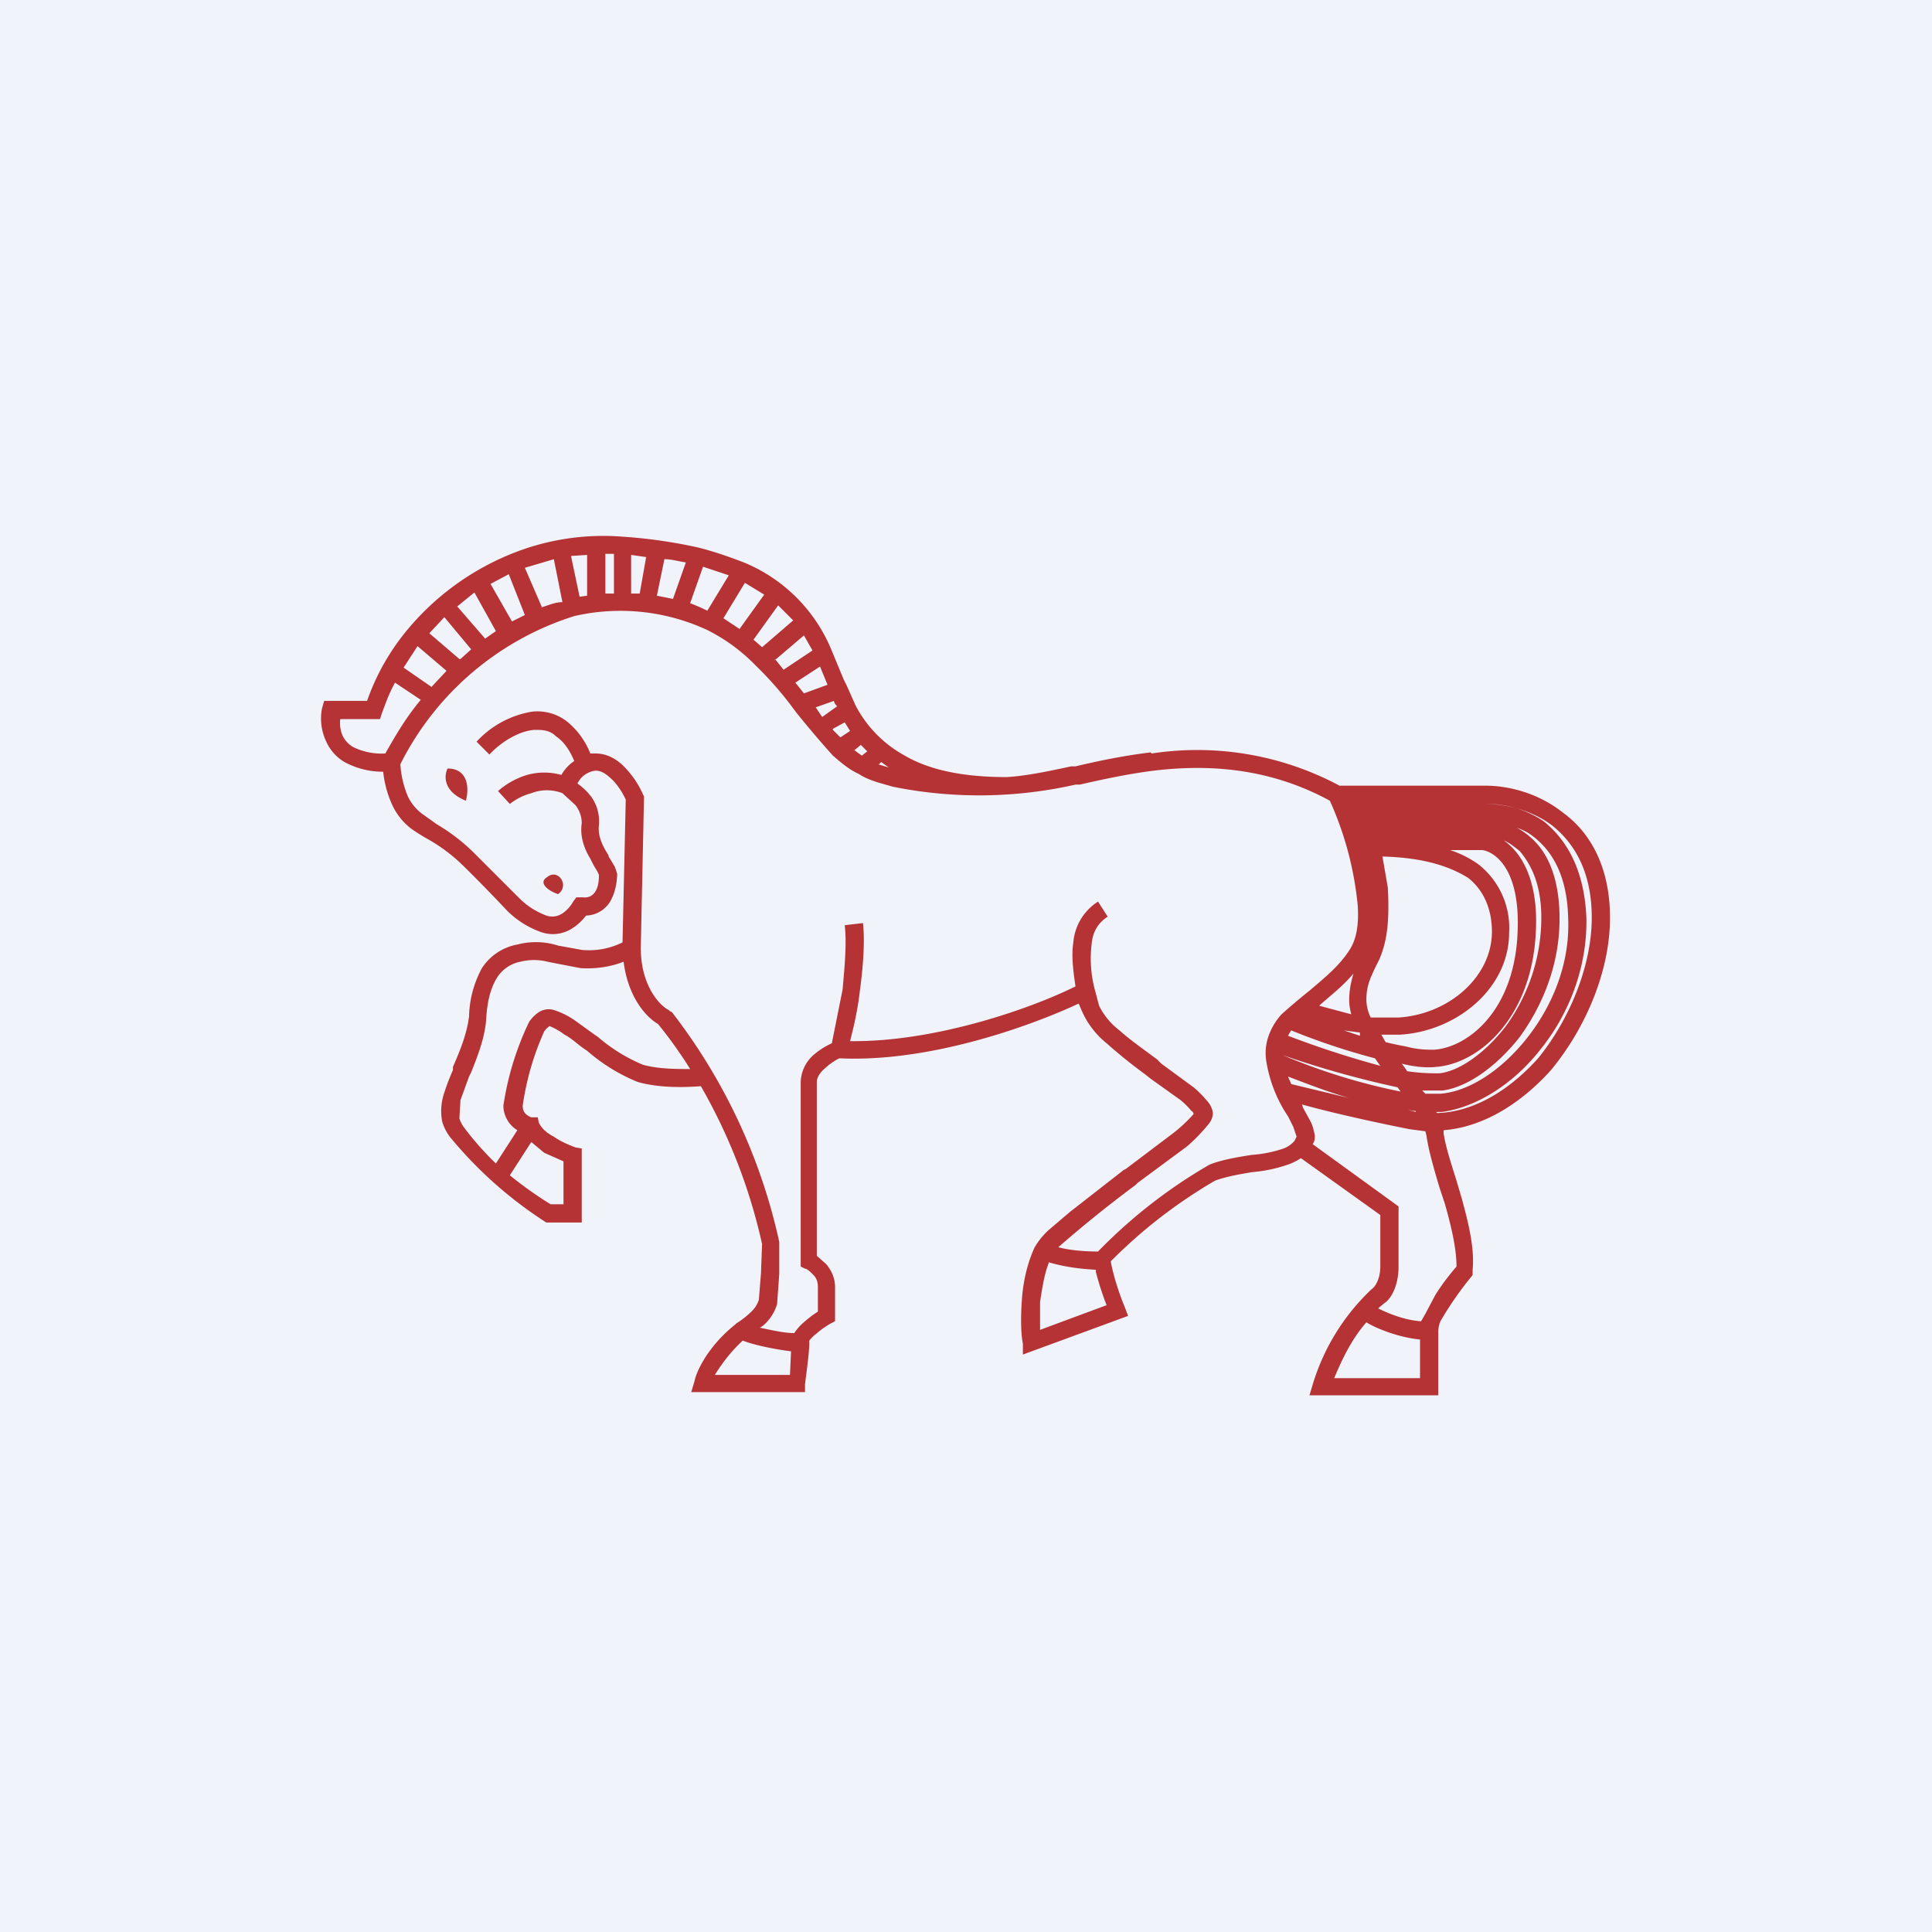 <!-- by TradingView --><svg width="18" height="18" viewBox="0 0 18 18" xmlns="http://www.w3.org/2000/svg"><path fill="#F0F3FA" d="M0 0h18v18H0z"/><path fill-rule="evenodd" d="M5.64 5.53v-.37h.08v.37h-.08Zm.24 0v-.36l.14.02-.06.34h-.08Zm.24.02.07-.34c.07 0 .13.02.2.03l-.12.34-.15-.03Zm.31.07.12-.34.24.08-.2.33a1.7 1.7 0 0 0-.16-.07Zm.31.14.2-.33.18.11-.23.32-.15-.1Zm.28.2.23-.32.14.14-.29.25a2.3 2.3 0 0 0-.08-.07Zm.2.19.27-.23.08.14-.27.18a3.42 3.42 0 0 0-.08-.1Zm.19.21.23-.15.07.17-.22.08a8.3 8.3 0 0 0-.08-.1Zm.19.23.17-.06c0 .02.02.04.03.05l-.14.1a9.5 9.5 0 0 1-.06-.09Zm.16.2.11-.06.05.08-.09.06a2.36 2.36 0 0 1-.07-.07Zm.2.2.06-.05.06.06-.05.04a1 1 0 0 1-.08-.06Zm.23.13.02-.02.07.05a3.57 3.57 0 0 1-.1-.03Zm.13.21a4.06 4.06 0 0 0 1.7-.02h.04c.22-.05.45-.1.69-.13.5-.06 1.07-.03 1.64.28a3.1 3.1 0 0 1 .26.98c.01.17-.01.3-.07.4-.1.16-.24.27-.38.39a5.78 5.78 0 0 0-.26.22.59.59 0 0 0-.13.23.48.48 0 0 0-.01.22 1.28 1.28 0 0 0 .18.47l.02.03.05.1.03.09-.02.04a.25.25 0 0 1-.1.07 1.18 1.18 0 0 1-.3.06c-.12.02-.26.04-.39.09a4.79 4.79 0 0 0-1.04.81c-.17 0-.3-.02-.37-.04a11.61 11.61 0 0 1 .72-.58l.02-.02.46-.34a1.6 1.6 0 0 0 .21-.22.17.17 0 0 0 .03-.08c0-.05-.03-.1-.06-.13a.92.92 0 0 0-.12-.12l-.3-.22-.04-.04c-.12-.09-.25-.18-.35-.27a.65.65 0 0 1-.19-.23l-.04-.15a1.13 1.13 0 0 1-.03-.42c.01-.12.06-.2.15-.26l-.09-.14a.5.5 0 0 0-.23.38c-.02.13 0 .27.02.41-.4.2-1.3.52-2.1.51.03-.12.07-.28.09-.46.03-.22.05-.46.03-.64l-.17.02c.02.16 0 .38-.02.6l-.1.5a.7.7 0 0 0-.16.1.35.35 0 0 0-.13.26v1.72l.04.02c.02 0 .05.03.08.06s.04.07.04.11v.23a1 1 0 0 0-.12.09.5.5 0 0 0-.1.11c-.1 0-.22-.03-.32-.05l.03-.02a.42.42 0 0 0 .13-.2l.02-.28v-.3a5.37 5.37 0 0 0-1-2.14l-.02-.01-.01-.01c-.08-.04-.26-.22-.26-.58L6 7.43v-.01l-.01-.02a.85.85 0 0 0-.15-.23c-.06-.07-.16-.15-.29-.15H5.5a.73.73 0 0 0-.22-.3.45.45 0 0 0-.32-.09.9.9 0 0 0-.52.28l.12.12c.1-.11.27-.22.42-.23.07 0 .14 0 .2.06.06.04.12.11.17.23a.39.39 0 0 0-.12.13.59.59 0 0 0-.32 0 .73.73 0 0 0-.27.15l.11.12a.56.56 0 0 1 .2-.1.4.4 0 0 1 .29 0l.12.11c.04.05.06.11.06.17-.02.13.03.25.08.33l.03.06.03.05a.27.27 0 0 1 .02.04c0 .03 0 .1-.03.15a.12.12 0 0 1-.05.05.12.12 0 0 1-.07.01h-.06l-.03.04a.32.32 0 0 1-.1.11.17.17 0 0 1-.15.02.7.7 0 0 1-.26-.17l-.16-.16-.25-.25a1.75 1.75 0 0 0-.35-.27l-.14-.1a.44.44 0 0 1-.13-.16.92.92 0 0 1-.07-.3 2.73 2.73 0 0 1 1.62-1.38 1.92 1.92 0 0 1 1.24.13 1.67 1.67 0 0 1 .45.33 3.21 3.21 0 0 1 .35.4l.03.04a9.51 9.51 0 0 0 .34.4c.07.06.15.13.24.17.06.04.12.06.18.08l.14.04Zm2.41-.31a2.81 2.81 0 0 1 1.75.3h1.36c.2 0 .48.06.72.25.25.18.44.5.44.98 0 .49-.22 1.02-.55 1.42-.27.3-.62.53-1 .56v.03c.02.13.07.28.12.44l.05.17c.06.22.12.46.1.66v.05a3.14 3.14 0 0 0-.3.43.27.27 0 0 0-.02.09v.6H12.2l.03-.1a2.02 2.02 0 0 1 .55-.89c.02-.01.08-.08.08-.21v-.48l-.74-.53a.5.5 0 0 1-.12.06 1.35 1.35 0 0 1-.33.07c-.12.02-.24.04-.35.08a4.69 4.69 0 0 0-.97.75v.01l.01.05a2.44 2.44 0 0 0 .12.37l.03.08-.98.36v-.1c-.02-.1-.02-.25-.01-.4.01-.17.05-.35.12-.5a.7.7 0 0 1 .13-.16l.2-.17.5-.39.02-.01.45-.34a1.44 1.44 0 0 0 .18-.17s0-.02-.02-.03a.76.76 0 0 0-.1-.1l-.28-.2-.05-.04a4.77 4.77 0 0 1-.36-.29.8.8 0 0 1-.23-.3l-.03-.07c-.45.21-1.39.55-2.23.51a.54.54 0 0 0-.13.09c-.05.04-.08.09-.08.13v1.62l.09.08c.04.05.08.12.08.21v.32l-.04.02a.88.88 0 0 0-.14.1.34.34 0 0 0-.06.06v.02c0 .1-.03.3-.04.39v.07H6.44l.03-.1c.02-.1.13-.33.38-.53l.01-.01a.8.8 0 0 0 .13-.1.27.27 0 0 0 .08-.12l.02-.25.01-.27a5.22 5.22 0 0 0-.57-1.47c-.14.01-.38.02-.59-.04a1.69 1.69 0 0 1-.47-.29l-.03-.02c-.07-.05-.12-.1-.18-.13a.6.6 0 0 0-.14-.08.18.18 0 0 0-.05.05 2.57 2.57 0 0 0-.2.69c0 .04.01.06.03.08a.16.16 0 0 0 .05.03h.06l.01.05c.02.04.06.09.14.13.07.05.15.08.2.1l.06.01v.69h-.33a3.84 3.84 0 0 1-.9-.8.45.45 0 0 1-.07-.14.52.52 0 0 1 .01-.24 2 2 0 0 1 .09-.24v-.03c.07-.16.13-.31.15-.47a.99.99 0 0 1 .12-.45.5.5 0 0 1 .33-.22.68.68 0 0 1 .38.01l.22.04a.7.7 0 0 0 .38-.07l.03-1.33a.7.7 0 0 0-.11-.17c-.06-.06-.11-.1-.17-.1a.2.2 0 0 0-.07.02.21.21 0 0 0-.1.1.6.6 0 0 1 .11.1c.06.07.1.17.09.29-.01.08.02.16.06.23l.03.05v.01a1.85 1.85 0 0 1 .06.1l.02.06c0 .05-.01.15-.05.23a.27.27 0 0 1-.24.16.48.48 0 0 1-.13.12.33.33 0 0 1-.3.03.85.85 0 0 1-.31-.2 14.36 14.36 0 0 0-.4-.41 1.59 1.59 0 0 0-.33-.25 1.82 1.82 0 0 1-.16-.1.6.6 0 0 1-.18-.23 1 1 0 0 1-.08-.3.75.75 0 0 1-.36-.09.42.42 0 0 1-.17-.19A.5.5 0 0 1 3 6.6l.02-.07h.4a2.14 2.14 0 0 1 .39-.68 2.46 2.46 0 0 1 .93-.68A2.28 2.28 0 0 1 5.8 5a4.7 4.7 0 0 1 .7.1c.16.04.3.09.43.14a1.5 1.5 0 0 1 .81.8l.12.29.03.06.08.18a1.12 1.12 0 0 0 .46.47c.24.14.56.2.95.2.17-.01.37-.05.6-.1h.04c.21-.05.45-.1.7-.13Zm3.6 2.84c-.27.3-.6.5-.94.51l-.01-.01h.05c.32-.04.67-.26.92-.58.26-.32.44-.76.43-1.23-.02-.47-.2-.74-.4-.9a.95.95 0 0 0-.54-.16c.17 0 .42.05.62.2.2.16.37.42.37.86s-.2.94-.5 1.31Zm-1.14.5-.07-.02.05.01h.02Zm.23-.17h-.14l-.03-.03h.19c.23-.03.5-.22.72-.5.21-.29.37-.67.37-1.1 0-.36-.1-.6-.25-.74a.7.7 0 0 0-.15-.11c.05.02.1.04.15.08.16.12.32.34.33.76.02.43-.15.83-.39 1.13-.24.3-.54.49-.8.51Zm-.37-.02-.03-.04a9.14 9.14 0 0 1-1.07-.3 5.67 5.67 0 0 0 1.1.34Zm.36-.17c-.06 0-.17 0-.3-.02l-.02-.03-.03-.04c.12.03.23.04.32.03.4-.03.9-.46.93-1.28.02-.47-.14-.72-.3-.83.05.02.1.06.15.1.1.12.2.3.2.62 0 .4-.14.75-.33 1.01-.2.26-.44.42-.62.44Zm-.55-.07a5.83 5.83 0 0 1-.05-.07 6.35 6.35 0 0 1-.78-.26.46.46 0 0 0-.03.05 9.02 9.02 0 0 0 .86.28Zm.24-.18a3.55 3.55 0 0 1-.19-.04 2.18 2.18 0 0 1-.04-.07h.17c.53-.03 1.02-.43 1.02-.95a.75.75 0 0 0-.29-.64.97.97 0 0 0-.26-.13h.3c.09.01.35.14.33.74-.02.76-.47 1.1-.78 1.12-.06 0-.15 0-.26-.03Zm-.43-.1v-.03l-.15-.02.15.05Zm.36-.17h-.26a.41.41 0 0 1-.04-.16c0-.14.04-.21.08-.3l.04-.08c.06-.14.1-.31.08-.67l-.05-.29c.4.01.64.1.8.2.15.12.22.3.22.5 0 .42-.4.77-.87.8Zm-.46-.16c0-.1.02-.18.04-.25-.1.12-.22.21-.32.3l.3.08a.5.5 0 0 1-.02-.13Zm-.54.78-.03-.07c.16.06.36.14.57.2l-.54-.13Zm1.1.42c-.5-.1-.82-.18-1-.23l.01.03.06.11c.03.05.04.1.05.15 0 .03 0 .05-.02.08l.8.58v.56c0 .18-.07.3-.13.34a1.3 1.3 0 0 0-.06.05c.1.05.25.11.4.12l.04-.07.09-.17c.06-.1.14-.2.2-.27 0-.17-.05-.38-.11-.59l-.05-.15c-.05-.17-.1-.34-.12-.48l-.01-.04-.15-.02Zm-.7 2.32c.06-.14.15-.35.3-.52.1.06.3.14.5.16v.36h-.8Zm-2.07-1.07ZM6.13 9.54a4 4 0 0 1 .3.42c-.12 0-.3 0-.44-.04a1.55 1.55 0 0 1-.42-.26l-.03-.02-.18-.13a.73.73 0 0 0-.2-.1.17.17 0 0 0-.14.02.34.34 0 0 0-.09.09 2.73 2.73 0 0 0-.24.78.27.27 0 0 0 .13.23l-.2.31a2.77 2.77 0 0 1-.3-.34.3.3 0 0 1-.04-.08l.01-.17.08-.22.02-.04c.06-.15.13-.33.14-.5.01-.18.05-.3.1-.38a.33.33 0 0 1 .22-.15.51.51 0 0 1 .25 0l.05.01.26.05c.16.01.3-.02.4-.06.04.32.2.51.32.58Zm-1.38 1.41.2-.31.12.1.18.08v.4h-.12a3.52 3.52 0 0 1-.38-.27Zm.37-1.4Zm-.17.86ZM3.92 6.52c-.15.18-.25.36-.33.5a.6.6 0 0 1-.3-.06.25.25 0 0 1-.1-.11.3.3 0 0 1-.02-.15h.37l.02-.06c.03-.08.06-.17.12-.28l.24.16Zm.1-.12-.26-.18.13-.2.27.23-.14.15Zm.26-.26L4 5.9l.14-.15.25.3-.1.09Zm.24-.19-.26-.3.16-.13.2.36-.1.07Zm.25-.16-.2-.35.17-.09.15.38-.12.06Zm.28-.13-.16-.37.27-.08.08.4c-.07 0-.13.03-.2.05Zm.35-.1-.08-.38.15-.01v.38l-.07.01Zm4.37 6.2c.1.03.24.06.44.07v.02a2.66 2.66 0 0 0 .1.31l-.62.23v-.26c.02-.13.04-.26.08-.36Zm-2.85.73c.1.04.29.08.45.1l-.01.22h-.7c.05-.08.13-.2.26-.32ZM4.17 7.16c-.03.06-.05.21.17.3.03-.1.03-.3-.17-.3ZM5.2 8.33c-.07-.02-.2-.1-.1-.16.1-.08.21.08.1.16Z" fill="#B53235"/></svg>